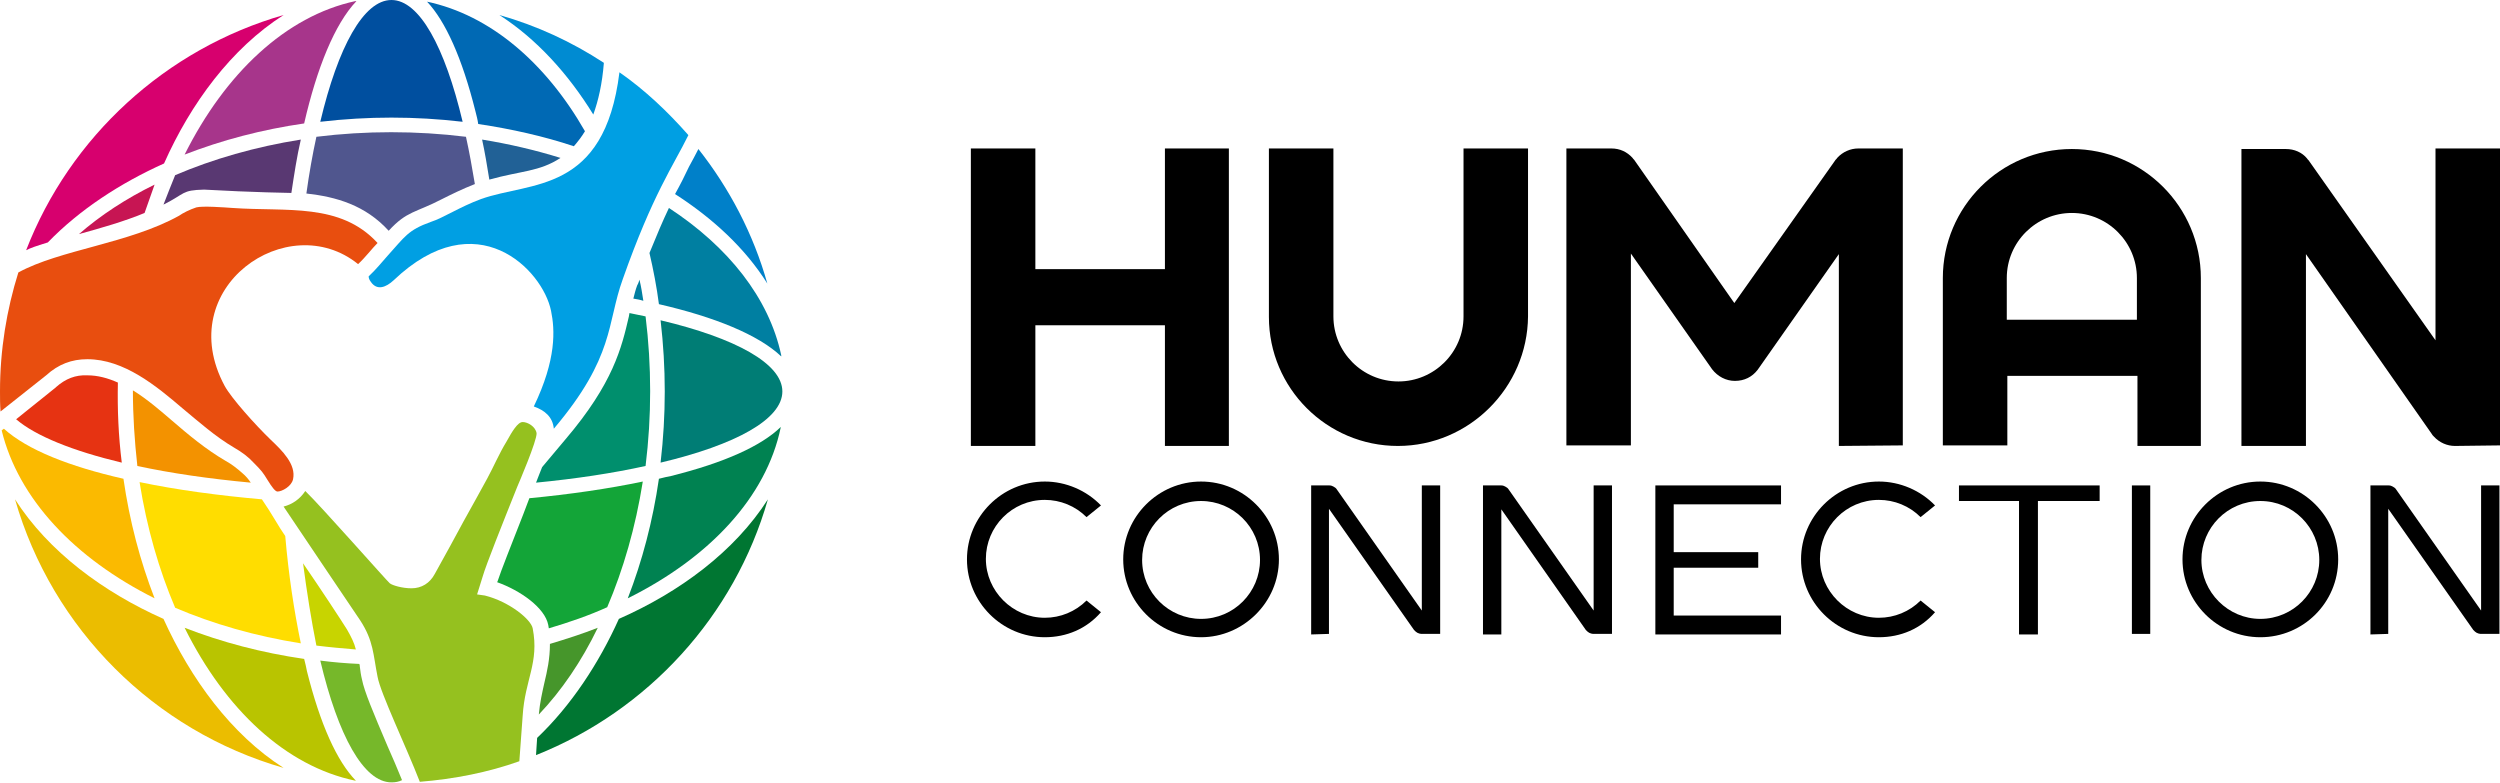<svg id="Ebene_1" xmlns="http://www.w3.org/2000/svg" xmlns:xlink="http://www.w3.org/1999/xlink" viewBox="0 0 449.6 140.8"><style>.st0{clip-path:url(#SVGID_2_);fill:#216196;} .st1{clip-path:url(#SVGID_4_);fill:#007FA1;} .st2{clip-path:url(#SVGID_6_);fill:#76B82A;} .st3{clip-path:url(#SVGID_8_);fill:#A7358B;} .st4{clip-path:url(#SVGID_10_);fill:#004F9F;} .st5{clip-path:url(#SVGID_12_);fill:#50568E;} .st6{clip-path:url(#SVGID_14_);fill:#C8D400;} .st7{clip-path:url(#SVGID_16_);fill:#0069B4;} .st8{clip-path:url(#SVGID_18_);fill:#007FA1;} .st9{clip-path:url(#SVGID_20_);fill:#007D75;} .st10{clip-path:url(#SVGID_22_);fill:#008F6D;} .st11{clip-path:url(#SVGID_24_);fill:#008251;} .st12{clip-path:url(#SVGID_26_);fill:#46962B;} .st13{clip-path:url(#SVGID_28_);fill:#D7006E;} .st14{clip-path:url(#SVGID_30_);fill:#13A538;} .st15{clip-path:url(#SVGID_32_);fill:#0080C9;} .st16{clip-path:url(#SVGID_34_);fill:#008BD2;} .st17{clip-path:url(#SVGID_36_);fill:#EBBD00;} .st18{clip-path:url(#SVGID_38_);fill:#007632;} .st19{clip-path:url(#SVGID_40_);fill:#C71553;} .st20{clip-path:url(#SVGID_42_);fill:#593872;} .st21{clip-path:url(#SVGID_44_);fill:#F39200;} .st22{clip-path:url(#SVGID_46_);fill:#FBBA00;} .st23{clip-path:url(#SVGID_48_);fill:#FFDD00;} .st24{clip-path:url(#SVGID_50_);fill:#E63312;} .st25{clip-path:url(#SVGID_52_);fill:#B9C400;} .st26{clip-path:url(#SVGID_54_);fill:#E84E0F;} .st27{clip-path:url(#SVGID_56_);fill:#009FE3;} .st28{clip-path:url(#SVGID_58_);fill:#95C11F;} .st29{clip-path:url(#SVGID_60_);} .st30{clip-path:url(#SVGID_62_);} .st31{clip-path:url(#SVGID_64_);} .st32{clip-path:url(#SVGID_66_);} .st33{clip-path:url(#SVGID_68_);} .st34{clip-path:url(#SVGID_70_);} .st35{clip-path:url(#SVGID_72_);} .st36{clip-path:url(#SVGID_74_);} .st37{clip-path:url(#SVGID_76_);} .st38{clip-path:url(#SVGID_78_);} .st39{clip-path:url(#SVGID_80_);} .st40{clip-path:url(#SVGID_82_);} .st41{clip-path:url(#SVGID_84_);} .st42{clip-path:url(#SVGID_86_);} .st43{clip-path:url(#SVGID_88_);}</style><defs><path id="SVGID_1_" d="M0 0h465.3v140.8H0z"/></defs><clipPath id="SVGID_2_"><use xlink:href="#SVGID_1_" overflow="visible"/></clipPath><path class="st0" d="M100.8 28.4c-4.5-1.4-9.2-2.5-14.1-3.3.5 2.3.9 4.7 1.3 7.2 5.7-1.6 9-1.4 12.8-3.9"/><defs><path id="SVGID_3_" d="M0 0h465.3v140.8H0z"/></defs><clipPath id="SVGID_4_"><use xlink:href="#SVGID_3_" overflow="visible"/></clipPath><path class="st1" d="M113.9 53.7c.6.1 1.2.2 1.8.4-.2-1.3-.4-2.6-.7-3.8-.1.3-.2.7-.4 1-.3.8-.5 1.6-.7 2.4"/><defs><path id="SVGID_5_" d="M0 0h465.3v140.8H0z"/></defs><clipPath id="SVGID_6_"><use xlink:href="#SVGID_5_" overflow="visible"/></clipPath><path class="st2" d="M65.1 122.2c-.2-.8-.3-1.6-.4-2.4 0-.1 0-.3-.1-.4-2.3-.1-4.7-.3-7-.6 3.2 13.5 7.8 21.9 12.8 21.9.7 0 1.3-.1 1.9-.4-.8-2-1.8-4.3-2.6-6.1-2.6-6.1-4.2-9.9-4.6-12"/><defs><path id="SVGID_7_" d="M0 0h465.3v140.8H0z"/></defs><clipPath id="SVGID_8_"><use xlink:href="#SVGID_7_" overflow="visible"/></clipPath><path class="st3" d="M33.2 27.8c6.7-2.6 13.9-4.5 21.5-5.6 2.3-10 5.5-17.9 9.4-22h-.2c-12.5 2.7-23.4 13-30.7 27.6"/><defs><path id="SVGID_9_" d="M0 0h465.3v140.8H0z"/></defs><clipPath id="SVGID_10_"><use xlink:href="#SVGID_9_" overflow="visible"/></clipPath><path class="st4" d="M83.2 21.9C80 8.4 75.4 0 70.4 0s-9.6 8.4-12.8 21.9c8.6-1 17-1 25.6 0"/><defs><path id="SVGID_11_" d="M0 0h465.3v140.8H0z"/></defs><clipPath id="SVGID_12_"><use xlink:href="#SVGID_11_" overflow="visible"/></clipPath><path class="st5" d="M69.9 41.5c3.3-3.6 4.8-3.2 9.6-5.7 1.6-.8 3.6-1.8 5.9-2.7-.5-3-1-5.8-1.6-8.5-8.9-1.1-18-1.1-26.9 0-.7 3.2-1.3 6.6-1.8 10.2 5.4.6 10.6 2.1 14.8 6.7"/><defs><path id="SVGID_13_" d="M0 0h465.3v140.8H0z"/></defs><clipPath id="SVGID_14_"><use xlink:href="#SVGID_13_" overflow="visible"/></clipPath><path class="st6" d="M54.5 101.3c.7 5.3 1.5 10.3 2.4 14.8 2.4.3 4.7.5 7.1.7-.3-1.2-.8-2.2-1.6-3.6-1-1.6-4.6-7.1-7.9-11.9"/><defs><path id="SVGID_15_" d="M0 0h465.3v140.8H0z"/></defs><clipPath id="SVGID_16_"><use xlink:href="#SVGID_15_" overflow="visible"/></clipPath><path class="st7" d="M76.8.3c3.3 3.5 6.3 10.1 8.7 19.7.2.8.4 1.5.5 2.3 6 .9 11.8 2.2 17.2 4 .7-.8 1.4-1.7 2-2.7C98.1 11.2 88.1 2.7 76.8.3"/><defs><path id="SVGID_17_" d="M0 0h465.3v140.8H0z"/></defs><clipPath id="SVGID_18_"><use xlink:href="#SVGID_17_" overflow="visible"/></clipPath><path class="st8" d="M118.5 54.7c10 2.3 17.9 5.5 22 9.4v-.2c-2.2-10.3-9.5-19.5-20.2-26.5-1.1 2.3-2.2 4.9-3.5 8.1.7 3 1.3 6.1 1.7 9.2"/><defs><path id="SVGID_19_" d="M0 0h465.3v140.8H0z"/></defs><clipPath id="SVGID_20_"><use xlink:href="#SVGID_19_" overflow="visible"/></clipPath><path class="st9" d="M140.7 70.4c0-5-8.4-9.6-21.9-12.8 1 8.6 1 17 0 25.6 13.5-3.2 21.9-7.8 21.9-12.8"/><defs><path id="SVGID_21_" d="M0 0h465.3v140.8H0z"/></defs><clipPath id="SVGID_22_"><use xlink:href="#SVGID_21_" overflow="visible"/></clipPath><path class="st10" d="M101.7 79l-4.2 5c-.3.8-.7 1.7-1.1 2.8 7.2-.7 13.8-1.7 19.7-3 1.1-8.9 1.1-18 0-26.9-.9-.2-1.9-.4-2.9-.6 0 .2-.1.4-.1.6-1.3 5.6-2.8 12-11.4 22.1"/><defs><path id="SVGID_23_" d="M0 0h465.3v140.8H0z"/></defs><clipPath id="SVGID_24_"><use xlink:href="#SVGID_23_" overflow="visible"/></clipPath><path class="st11" d="M118.5 86.1c-1.1 7.6-3 14.8-5.6 21.5 14.7-7.3 24.9-18.2 27.5-30.7v-.1c-3.5 3.4-10.1 6.4-19.7 8.8-.6.1-1.4.3-2.2.5"/><defs><path id="SVGID_25_" d="M0 0h465.3v140.8H0z"/></defs><clipPath id="SVGID_26_"><use xlink:href="#SVGID_25_" overflow="visible"/></clipPath><path class="st12" d="M96.9 128.5c4.1-4.3 7.7-9.6 10.6-15.6-2.8 1.1-5.6 2-8.6 2.9 0 2.7-.5 4.9-1 7-.4 1.8-.8 3.5-1 5.7"/><defs><path id="SVGID_27_" d="M0 0h465.3v140.8H0z"/></defs><clipPath id="SVGID_28_"><use xlink:href="#SVGID_27_" overflow="visible"/></clipPath><path class="st13" d="M8.6 43.6c5.7-5.9 13.1-10.7 20.9-14.2C34.3 18.6 41.6 8.7 51 2.7 29.8 8.8 12.6 24.6 4.7 45c.8-.4 1.6-.7 3.9-1.4"/><defs><path id="SVGID_29_" d="M0 0h465.3v140.8H0z"/></defs><clipPath id="SVGID_30_"><use xlink:href="#SVGID_29_" overflow="visible"/></clipPath><path class="st14" d="M89.5 104.5l-.1.2c4.2 1.5 8.6 4.6 9.2 7.7 0 .2.1.4.1.6 3.7-1.1 7.2-2.3 10.5-3.8 2.9-6.8 5.1-14.4 6.4-22.6-6.2 1.3-13.1 2.3-20.4 3l-1.1 2.9c-2 5.1-4.1 10.4-4.6 12"/><defs><path id="SVGID_31_" d="M0 0h465.3v140.8H0z"/></defs><clipPath id="SVGID_32_"><use xlink:href="#SVGID_31_" overflow="visible"/></clipPath><path class="st15" d="M121.4 34.9c6.7 4.3 12.6 9.7 16.6 16.1-2.5-8.9-6.8-17.1-12.4-24.2-.5 1-1.1 2.1-1.7 3.2-.7 1.5-1.5 3.1-2.5 4.9"/><defs><path id="SVGID_33_" d="M0 0h465.3v140.8H0z"/></defs><clipPath id="SVGID_34_"><use xlink:href="#SVGID_33_" overflow="visible"/></clipPath><path class="st16" d="M89.8 2.7c6.7 4.3 12.4 10.6 16.9 17.9.9-2.5 1.6-5.5 1.9-9.3-5.8-3.8-12.1-6.7-18.8-8.6"/><defs><path id="SVGID_35_" d="M0 0h465.3v140.8H0z"/></defs><clipPath id="SVGID_36_"><use xlink:href="#SVGID_35_" overflow="visible"/></clipPath><path class="st17" d="M29.4 111.3C18.6 106.5 8.7 99.2 2.7 89.8c6.7 23.3 25 41.6 48.3 48.3-9.4-6-16.7-16-21.6-26.8"/><defs><path id="SVGID_37_" d="M0 0h465.3v140.8H0z"/></defs><clipPath id="SVGID_38_"><use xlink:href="#SVGID_37_" overflow="visible"/></clipPath><path class="st18" d="M111.3 111.3c-3.6 8-8.6 15.6-14.7 21.4-.1 1-.1 2-.2 3.1 20.1-8 35.7-25 41.7-46-6 9.4-15.9 16.7-26.8 21.5"/><defs><path id="SVGID_39_" d="M0 0h465.3v140.8H0z"/></defs><clipPath id="SVGID_40_"><use xlink:href="#SVGID_39_" overflow="visible"/></clipPath><path class="st19" d="M27.8 33.2c-5.1 2.5-9.7 5.5-13.6 8.9 4-1.1 8.2-2.3 11.8-3.8l1.8-5.1"/><defs><path id="SVGID_41_" d="M0 0h465.3v140.8H0z"/></defs><clipPath id="SVGID_42_"><use xlink:href="#SVGID_41_" overflow="visible"/></clipPath><path class="st20" d="M36.7 34.1c8.8.5 15.7.6 15.7.6.5-3.3 1-6.6 1.7-9.6-8.2 1.3-15.8 3.5-22.6 6.4-.7 1.7-1.4 3.5-2.1 5.3 4-2 3.2-2.6 7.3-2.7"/><defs><path id="SVGID_43_" d="M0 0h465.3v140.8H0z"/></defs><clipPath id="SVGID_44_"><use xlink:href="#SVGID_43_" overflow="visible"/></clipPath><path class="st21" d="M40.6 82.9c-3.6-2.1-6.7-4.7-9.6-7.2-2.1-1.8-4.5-3.9-7.1-5.5 0 4.6.3 9.1.8 13.6 6 1.3 12.9 2.3 20.4 3-.4-.6-.9-1.2-1.5-1.7-.9-.8-1.9-1.6-3-2.2"/><defs><path id="SVGID_45_" d="M0 0h465.3v140.8H0z"/></defs><clipPath id="SVGID_46_"><use xlink:href="#SVGID_45_" overflow="visible"/></clipPath><path class="st22" d="M27.8 107.6c-2.6-6.7-4.5-13.9-5.6-21.5-9.7-2.2-17.3-5.2-21.5-9l-.4.3c3 12.3 13.1 23 27.5 30.2"/><defs><path id="SVGID_47_" d="M0 0h465.3v140.8H0z"/></defs><clipPath id="SVGID_48_"><use xlink:href="#SVGID_47_" overflow="visible"/></clipPath><path class="st23" d="M47.1 89.8c-7.9-.7-15.3-1.7-22-3.1 1.3 8.2 3.5 15.8 6.4 22.6 6.8 2.9 14.4 5.1 22.6 6.4-1.2-5.8-2.2-12.3-2.8-19.3-1.2-1.7-2.4-4-4.2-6.6"/><defs><path id="SVGID_49_" d="M0 0h465.3v140.8H0z"/></defs><clipPath id="SVGID_50_"><use xlink:href="#SVGID_49_" overflow="visible"/></clipPath><path class="st24" d="M10.1 69.6l-.1.1-7.1 5.7c3.5 3 10.2 5.7 19 7.8-.6-4.8-.8-9.6-.7-14.4-1.8-.8-3.6-1.3-5.5-1.3-2.1-.1-3.9.6-5.6 2.1"/><defs><path id="SVGID_51_" d="M0 0h465.3v140.8H0z"/></defs><clipPath id="SVGID_52_"><use xlink:href="#SVGID_51_" overflow="visible"/></clipPath><path class="st25" d="M54.7 118.5c-7.6-1.1-14.8-3-21.5-5.6 7.3 14.7 18.2 24.9 30.7 27.5h.1c-3.4-3.5-6.4-10.1-8.8-19.7-.1-.6-.3-1.4-.5-2.2"/><defs><path id="SVGID_53_" d="M0 0h465.3v140.8H0z"/></defs><clipPath id="SVGID_54_"><use xlink:href="#SVGID_53_" overflow="visible"/></clipPath><path class="st26" d="M15.7 64.6c6.6 0 12.4 4.8 17.2 8.9 2.9 2.4 5.8 5 9.2 7 1.4.8 2.6 1.7 3.5 2.7 1.5 1.5 1.7 1.8 2.5 3.1s1.4 2.1 1.8 2.1c.8 0 2.5-.9 2.8-2.2.6-2.7-2-5.2-4-7.1-2.8-2.7-7.1-7.5-8.3-9.7-9.5-17.7 11.4-32.1 24-21.9 1.3-1.2 2.5-2.8 3.5-3.8-6.7-7.3-16.3-5.6-26.1-6.3-1.4-.1-5.4-.4-6.5-.1-1.2.4-2.4 1-3.1 1.5-9 5-21.4 6.1-28.9 10.2C1.2 55.7 0 62.9 0 70.4c0 1.2 0 2.4.1 3.6l8.2-6.5c2.2-2 4.6-2.9 7.4-2.9"/><defs><path id="SVGID_55_" d="M0 0h465.3v140.8H0z"/></defs><clipPath id="SVGID_56_"><use xlink:href="#SVGID_55_" overflow="visible"/></clipPath><path class="st27" d="M86.5 35.8c-3.8 1.4-6.8 3.4-9 4.1-4.2 1.5-4.7 2.7-7.8 6.1-.9 1-2.1 2.5-3.4 3.7 0 .1 0 .5.4 1 1.1 1.6 2.7 1 4.1-.3 14.9-14.2 26.8-1.9 28.3 5.5.7 3.4 1 8.7-3.1 17.2 2 .7 3.4 1.9 3.6 4 11-13 9.5-18.9 12.4-26.9 5.4-15.3 9.1-20.4 11.8-25.9-3.7-4.2-7.8-8.1-12.4-11.3-2.7 21.9-16 19.6-24.9 22.8"/><defs><path id="SVGID_57_" d="M0 0h465.3v140.8H0z"/></defs><clipPath id="SVGID_58_"><use xlink:href="#SVGID_57_" overflow="visible"/></clipPath><path class="st28" d="M94 128.7c.4-6.5 3-9.5 1.8-15.7-.3-1.6-4.2-4.8-8.6-5.9l-1.4-.2 1-3.2c.6-2.1 3.6-9.6 6.2-16.1.3-.7 3.6-8.4 3.5-9.7-.2-1.2-1.6-2-2.5-2s-1.9 1.7-2.9 3.5c-1.4 2.3-2.3 4.5-3.5 6.7-1.3 2.4-2.7 4.9-4.2 7.6-1.5 2.8-3.2 5.9-5.2 9.5-.9 1.7-2.4 2.6-4.2 2.6-1.6 0-3.4-.5-3.9-.9S57.8 91.1 54.9 88.3c-.9 1.4-2.3 2.4-3.9 2.8 4.2 6.3 12.2 18.1 13.8 20.5 2.4 3.7 2.3 6.1 3.1 10.1.5 2.9 5.2 12.7 7.6 18.9 6.2-.5 12.3-1.7 17.9-3.7.2-2.9.4-5.6.6-8.2"/><defs><path id="SVGID_59_" d="M0 0h465.3v140.8H0z"/></defs><clipPath id="SVGID_60_"><use xlink:href="#SVGID_59_" overflow="visible"/></clipPath><path class="st29" d="M187.9 114.6c-7.7 0-14-6.3-14-14s6.3-14 14-14c3.8 0 7.5 1.6 10.1 4.3l-2.6 2.1c-2-2-4.7-3.1-7.5-3.1-5.9 0-10.6 4.8-10.6 10.6s4.8 10.6 10.6 10.6c2.8 0 5.5-1.1 7.5-3.1l2.6 2.1c-2.6 3-6.2 4.5-10.1 4.5"/><defs><path id="SVGID_61_" d="M0 0h465.3v140.8H0z"/></defs><clipPath id="SVGID_62_"><use xlink:href="#SVGID_61_" overflow="visible"/></clipPath><path class="st30" d="M337.9 114.6c-7.7 0-14-6.3-14-14s6.3-14 14-14c3.8 0 7.5 1.6 10.1 4.3l-2.6 2.1c-2-2-4.7-3.1-7.5-3.1-5.9 0-10.6 4.8-10.6 10.6s4.8 10.6 10.6 10.6c2.8 0 5.5-1.1 7.5-3.1l2.6 2.1c-2.6 3-6.2 4.5-10.1 4.5"/><defs><path id="SVGID_63_" d="M0 0h465.3v140.8H0z"/></defs><clipPath id="SVGID_64_"><use xlink:href="#SVGID_63_" overflow="visible"/></clipPath><path class="st31" d="M406.5 114.6c-7.7 0-14-6.3-14-14s6.3-14 14-14 14 6.3 14 14c0 7.8-6.3 14-14 14m0-24.5c-5.9 0-10.6 4.8-10.6 10.6s4.8 10.6 10.6 10.6c5.9 0 10.6-4.8 10.6-10.6s-4.7-10.6-10.6-10.6"/><defs><path id="SVGID_65_" d="M0 0h465.3v140.8H0z"/></defs><clipPath id="SVGID_66_"><use xlink:href="#SVGID_65_" overflow="visible"/></clipPath><path class="st32" d="M216 114.6c-7.7 0-14-6.3-14-14s6.3-14 14-14 14 6.3 14 14-6.4 14-14 14m0-24.5c-5.9 0-10.6 4.8-10.6 10.6 0 5.9 4.8 10.6 10.6 10.6 5.9 0 10.6-4.8 10.6-10.6 0-5.9-4.8-10.6-10.6-10.6"/><defs><path id="SVGID_67_" d="M0 0h465.3v140.8H0z"/></defs><clipPath id="SVGID_68_"><use xlink:href="#SVGID_67_" overflow="visible"/></clipPath><path class="st33" d="M235.8 114.1V87.3h3.3c.3 0 .5.1.7.2s.5.3.6.5l15.3 21.8V87.3h3.3V114h-3.4c-.2 0-.5-.1-.7-.2s-.4-.3-.6-.5L239 91.5V114l-3.2.1z"/><defs><path id="SVGID_69_" d="M0 0h465.3v140.8H0z"/></defs><clipPath id="SVGID_70_"><use xlink:href="#SVGID_69_" overflow="visible"/></clipPath><path class="st34" d="M266.7 114.1V87.3h3.3c.3 0 .5.1.7.2s.5.3.6.5l15.3 21.8V87.3h3.3V114h-3.4c-.2 0-.5-.1-.7-.2s-.4-.3-.6-.5L270 91.6v22.5h-3.3z"/><defs><path id="SVGID_71_" d="M0 0h465.3v140.8H0z"/></defs><clipPath id="SVGID_72_"><use xlink:href="#SVGID_71_" overflow="visible"/></clipPath><path class="st35" d="M426.3 114.1V87.3h3.3c.3 0 .5.1.7.2s.5.3.6.5l15.3 21.8V87.3h3.3V114h-3.4c-.2 0-.5-.1-.7-.2s-.4-.3-.6-.5l-15.3-21.8V114l-3.2.1z"/><defs><path id="SVGID_73_" d="M0 0h465.3v140.8H0z"/></defs><clipPath id="SVGID_74_"><use xlink:href="#SVGID_73_" overflow="visible"/></clipPath><path class="st36" d="M383.4 87.3h3.3V114h-3.3z"/><defs><path id="SVGID_75_" d="M0 0h465.3v140.8H0z"/></defs><clipPath id="SVGID_76_"><use xlink:href="#SVGID_75_" overflow="visible"/></clipPath><path class="st37" d="M363.1 114.1v-24h-10.8v-2.8h25.3v2.8h-11.1v24z"/><defs><path id="SVGID_77_" d="M0 0h465.3v140.8H0z"/></defs><clipPath id="SVGID_78_"><use xlink:href="#SVGID_77_" overflow="visible"/></clipPath><path class="st38" d="M297.7 114.1V87.3h22.6v3.4H301v8.6h15.2v2.8H301v8.6h19.3v3.4z"/><defs><path id="SVGID_79_" d="M0 0h465.3v140.8H0z"/></defs><clipPath id="SVGID_80_"><use xlink:href="#SVGID_79_" overflow="visible"/></clipPath><path class="st39" d="M209.5 80.2V58.5h-23.3v21.7h-11.6V26.7h11.6v21.7h23.3V26.7H221v53.5z"/><defs><path id="SVGID_81_" d="M0 0h465.3v140.8H0z"/></defs><clipPath id="SVGID_82_"><use xlink:href="#SVGID_81_" overflow="visible"/></clipPath><path class="st40" d="M251.4 80.2c-12.8 0-23.2-10.4-23.2-23.2V26.7h11.6v30.2c0 6.4 5.2 11.7 11.7 11.7 6.4 0 11.7-5.2 11.7-11.7V26.7h11.6v30.2c-.1 12.8-10.6 23.3-23.4 23.3"/><defs><path id="SVGID_83_" d="M0 0h465.3v140.8H0z"/></defs><clipPath id="SVGID_84_"><use xlink:href="#SVGID_83_" overflow="visible"/></clipPath><path class="st41" d="M384.4 80.2V67.6H361v12.5h-11.6V50c0-12.8 10.4-23.2 23.2-23.2s23.2 10.4 23.2 23.2v30.2h-11.4zM361 57.5h23.3V50c0-6.4-5.2-11.7-11.7-11.7-6.4 0-11.7 5.2-11.7 11.7v7.5h.1z"/><defs><path id="SVGID_85_" d="M0 0h465.3v140.8H0z"/></defs><clipPath id="SVGID_86_"><use xlink:href="#SVGID_85_" overflow="visible"/></clipPath><path class="st42" d="M441.5 80.2c-1.4 0-2.8-.6-3.8-1.7-.2-.2-.3-.3-.4-.5l-22.6-32.3v34.5h-11.6V26.8h8c1.5 0 2.9.6 3.8 1.7.1.2.3.3.4.5L438 61.2V26.7h11.6v53.4l-8.1.1z"/><defs><path id="SVGID_87_" d="M0 0h465.3v140.8H0z"/></defs><clipPath id="SVGID_88_"><use xlink:href="#SVGID_87_" overflow="visible"/></clipPath><path class="st43" d="M330.7 80.2V45.7l-14.6 20.8c-1 1.3-2.4 2-4.1 2-1.6 0-3.1-.8-4.1-2.1l-14.6-20.8v34.5h-11.6V26.7h8.1c1.5 0 2.8.6 3.8 1.7.1.2.3.3.4.5l17.9 25.6L330 28.9c.1-.2.3-.3.4-.5 1-1.1 2.4-1.7 3.8-1.7h8v53.4l-11.5.1z"/></svg>